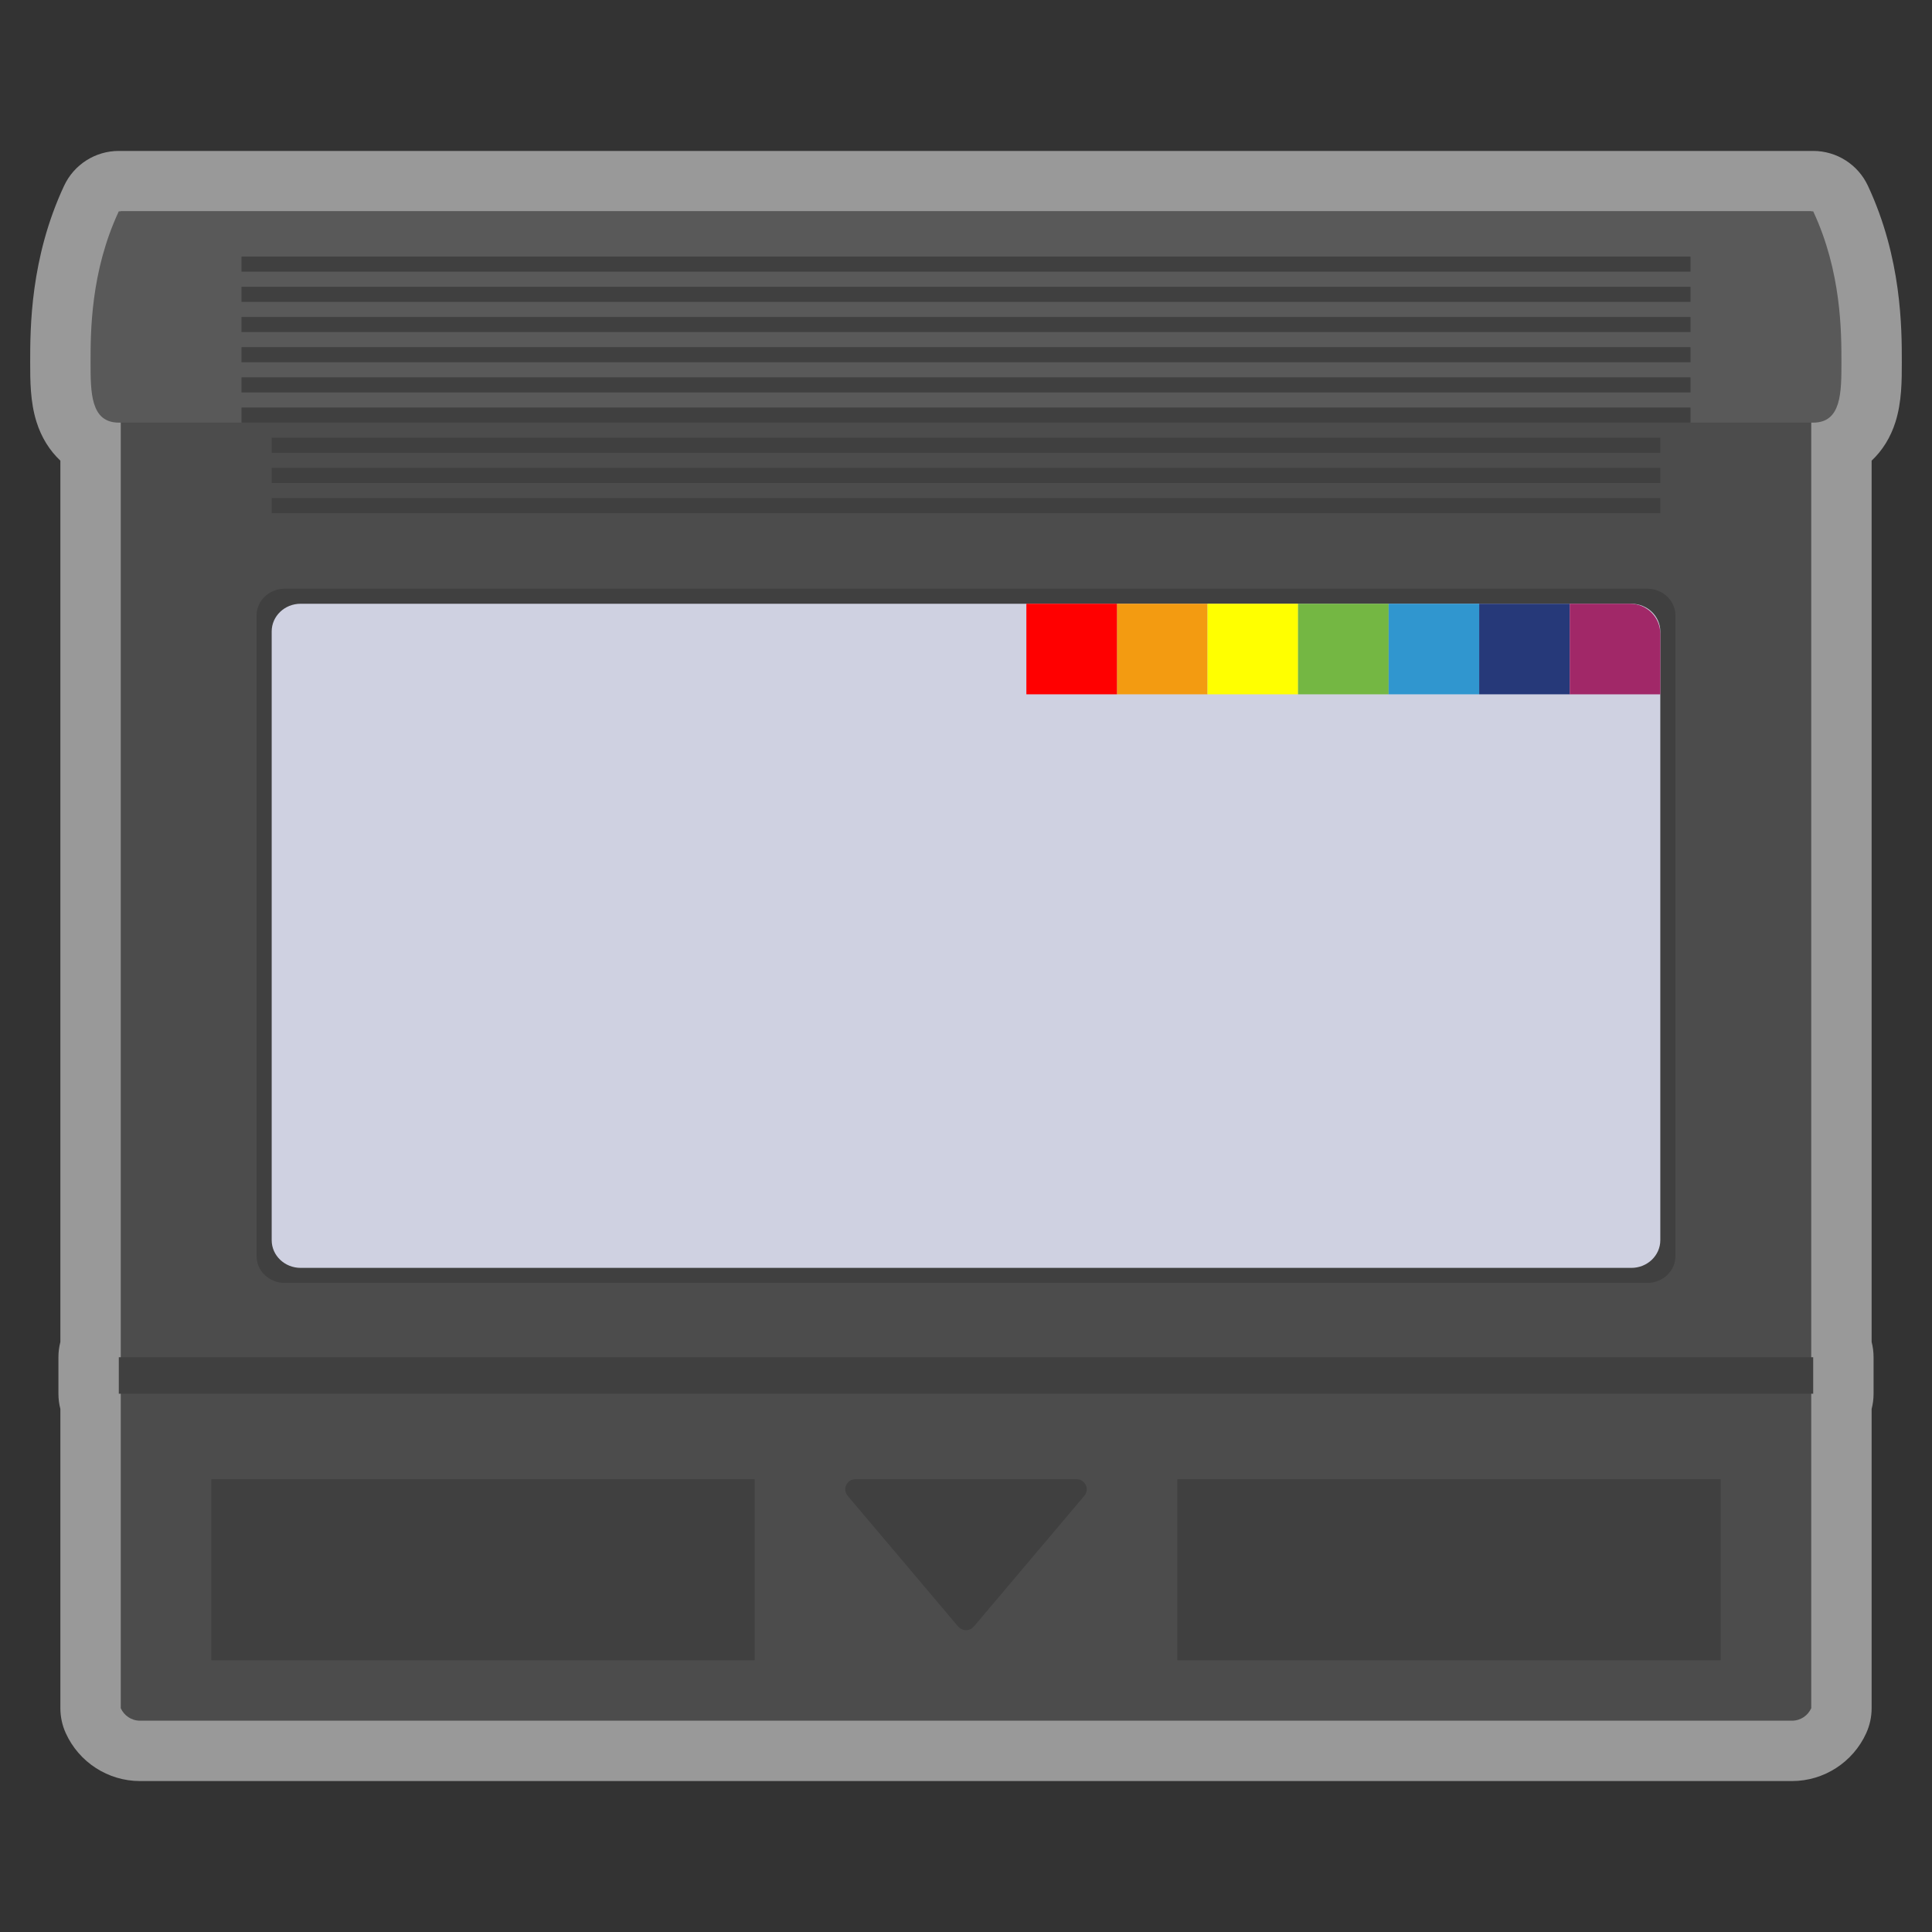<?xml version="1.0" encoding="UTF-8" standalone="no"?>
<svg
   xmlns:dc="http://purl.org/dc/elements/1.1/"
   xmlns:cc="http://creativecommons.org/ns#"
   xmlns:rdf="http://www.w3.org/1999/02/22-rdf-syntax-ns#"
   xmlns:svg="http://www.w3.org/2000/svg"
   xmlns="http://www.w3.org/2000/svg"
   viewBox="0 0 320 320"
   height="320"
   width="320"
   xml:space="preserve"
   version="1.1"
   id="svg2"><rect x="0" y="0" width="320" height="320" fill="#333333" stroke="none"/><defs
     id="defs6"><clipPath
       id="clipPath16"
       clipPathUnits="userSpaceOnUse"><path
         id="path18"
         d="M 0,256 256,256 256,0 0,0 0,256 Z" /></clipPath><clipPath
       id="clipPath24"
       clipPathUnits="userSpaceOnUse"><path
         id="path26"
         d="M 4,236 252,236 252,20 4,20 4,236 Z" /></clipPath></defs><g
     transform="matrix(1.25,0,0,-1.25,0,320)"
     id="g10"><g
       id="g12"><g
         clip-path="url(#clipPath16)"
         id="g14"><g
           id="g20"><g
             id="g22" /><g
             id="g28"><g
               style="opacity:0.5"
               id="g30"
               clip-path="url(#clipPath24)"><g
                 id="g32"
                 transform="translate(238.987,28.462)"><path
                   id="path34"
                   style="fill:#ffffff;fill-opacity:1;fill-rule:nonzero;stroke:none"
                   d="M 0,0 C 0.22,0.146 0.418,0.322 0.589,0.523 0.418,0.322 0.22,0.146 0,0 m -1.535,-0.461 c 0.284,0 0.558,0.042 0.816,0.121 -0.258,-0.079 -0.532,-0.121 -0.816,-0.121 m 13.718,172.118 c 0.83,2.663 0.83,5.436 0.83,7.882 0,4.472 0,13.778 -4.495,23.389 -1.316,2.813 -4.141,4.611 -7.247,4.611 l -0.258,0 -224,0 -0.258,0 c -3.105,0 -5.93,-1.798 -7.246,-4.611 -4.496,-9.611 -4.496,-18.917 -4.496,-23.389 0,-2.446 0,-5.219 0.831,-7.882 0.646,-2.073 1.741,-3.82 3.169,-5.157 l 0,-116.779 c -0.168,-0.646 -0.258,-1.324 -0.258,-2.023 l 0,-4.833 c 0,-0.699 0.09,-1.377 0.258,-2.023 l 0,-39.648 c 0,-1.137 0.243,-2.261 0.711,-3.297 1.747,-3.863 5.609,-6.358 9.838,-6.358 l 218.903,0 c 4.229,0 8.09,2.495 9.837,6.358 0.469,1.036 0.711,2.16 0.711,3.297 l 0,39.648 c 0.169,0.646 0.258,1.324 0.258,2.023 l 0,4.833 c 0,0.699 -0.089,1.377 -0.258,2.023 l 0,116.779 c 1.428,1.337 2.524,3.084 3.17,5.157" /></g></g></g></g><g
           transform="translate(240,228)"
           id="g36"><path
             id="path38"
             style="fill:#4c4c4c;fill-opacity:1;fill-rule:nonzero;stroke:none"
             d="m 0,0 -224,0 0,-198.345 c 0.442,-0.976 1.411,-1.655 2.548,-1.655 l 218.904,0 c 1.137,0 2.106,0.679 2.548,1.655 L 0,0 Z" /></g><g
           transform="translate(15.742,228)"
           id="g40"><path
             id="path42"
             style="fill:#595959;fill-opacity:1;fill-rule:nonzero;stroke:none"
             d="m 0,0 c -3.742,-8 -3.742,-16 -3.742,-20 0,-4 0,-8 3.742,-8 l 224.516,0 c 3.742,0 3.742,4 3.742,8 0,4 0,12 -3.742,20 L 0,0 Z" /></g><g
           transform="translate(37.76,178)"
           id="g44"><path
             id="path46"
             style="fill:#404040;fill-opacity:1;fill-rule:nonzero;stroke:none"
             d="m 0,0 180.48,0 c 2.077,0 3.76,-1.584 3.76,-3.538 l 0,-84.924 c 0,-1.954 -1.683,-3.538 -3.76,-3.538 L 0,-92 c -2.077,0 -3.76,1.584 -3.76,3.538 l 0,84.924 C -3.76,-1.584 -2.077,0 0,0" /></g><g
           transform="translate(113.362,60)"
           id="g48"><path
             id="path50"
             style="fill:#404040;fill-opacity:1;fill-rule:nonzero;stroke:none"
             d="m 0,0 29.276,0 c 1.153,0 1.782,-1.325 1.044,-2.198 l -14.638,-17.32 c -0.543,-0.643 -1.545,-0.643 -2.088,0 L -1.044,-2.198 C -1.782,-1.325 -1.153,0 0,0" /></g><g
           transform="translate(39.833,176)"
           id="g52"><path
             id="path54"
             style="fill:#cfd1e1;fill-opacity:1;fill-rule:nonzero;stroke:none"
             d="m 0,0 176.333,0 c 2.117,0 3.834,-1.642 3.834,-3.667 l 0,-80.666 c 0,-2.025 -1.717,-3.667 -3.834,-3.667 L 0,-88 c -2.117,0 -3.833,1.642 -3.833,3.667 l 0,80.666 C -3.833,-1.642 -2.117,0 0,0" /></g><path
           id="path56"
           style="fill:#404040;fill-opacity:1;fill-rule:nonzero;stroke:none"
           d="m 224,220 -192,0 0,2 192,0 0,-2 z" /><path
           id="path58"
           style="fill:#404040;fill-opacity:1;fill-rule:nonzero;stroke:none"
           d="m 224,216 -192,0 0,2 192,0 0,-2 z" /><path
           id="path60"
           style="fill:#404040;fill-opacity:1;fill-rule:nonzero;stroke:none"
           d="m 224,212 -192,0 0,2 192,0 0,-2 z" /><path
           id="path62"
           style="fill:#404040;fill-opacity:1;fill-rule:nonzero;stroke:none"
           d="m 224,208 -192,0 0,2 192,0 0,-2 z" /><path
           id="path64"
           style="fill:#404040;fill-opacity:1;fill-rule:nonzero;stroke:none"
           d="m 224,204 -192,0 0,2 192,0 0,-2 z" /><path
           id="path66"
           style="fill:#404040;fill-opacity:1;fill-rule:nonzero;stroke:none"
           d="m 224,200 -192,0 0,2 192,0 0,-2 z" /><path
           id="path68"
           style="fill:#404040;fill-opacity:1;fill-rule:nonzero;stroke:none"
           d="m 220,196 -184,0 0,2 184,0 0,-2 z" /><path
           id="path70"
           style="fill:#404040;fill-opacity:1;fill-rule:nonzero;stroke:none"
           d="m 220,192 -184,0 0,2 184,0 0,-2 z" /><path
           id="path72"
           style="fill:#404040;fill-opacity:1;fill-rule:nonzero;stroke:none"
           d="m 220,188 -184,0 0,2 184,0 0,-2 z" /><path
           id="path74"
           style="fill:#404040;fill-opacity:1;fill-rule:nonzero;stroke:none"
           d="m 228,36 -72,0 0,24 72,0 0,-24 z" /><path
           id="path76"
           style="fill:#404040;fill-opacity:1;fill-rule:nonzero;stroke:none"
           d="m 100,36 -72,0 0,24 72,0 0,-24 z" /><path
           id="path78"
           style="fill:#404040;fill-opacity:1;fill-rule:nonzero;stroke:none"
           d="m 240.258,71.326 -224.516,0 0,4.833 224.516,0 0,-4.833 z" /><path
           id="path80"
           style="fill:#f39b11;fill-opacity:1;fill-rule:nonzero;stroke:none"
           d="m 160,164 -12,0 0,12 12,0 0,-12 z" /><path
           id="path82"
           style="fill:#ff0000;fill-opacity:1;fill-rule:nonzero;stroke:none"
           d="m 148,164 -12,0 0,12 12,0 0,-12 z" /><path
           id="path84"
           style="fill:#ffff00;fill-opacity:1;fill-rule:nonzero;stroke:none"
           d="m 172,164 -12,0 0,12 12,0 0,-12 z" /><path
           id="path86"
           style="fill:#74b743;fill-opacity:1;fill-rule:nonzero;stroke:none"
           d="m 184,164 -12,0 0,12 12,0 0,-12 z" /><path
           id="path88"
           style="fill:#3096cf;fill-opacity:1;fill-rule:nonzero;stroke:none"
           d="m 196,164 -12,0 0,12 12,0 0,-12 z" /><path
           id="path90"
           style="fill:#263979;fill-opacity:1;fill-rule:nonzero;stroke:none"
           d="m 208,164 -12,0 0,12 12,0 0,-12 z" /><g
           transform="translate(220,164)"
           id="g92"><path
             id="path94"
             style="fill:#a12868;fill-opacity:1;fill-rule:nonzero;stroke:none"
             d="m 0,0 -12,0 0,12 8,0 c 2.209,0 4,-1.791 4,-4 L 0,0 Z" /></g></g></g></g></svg>